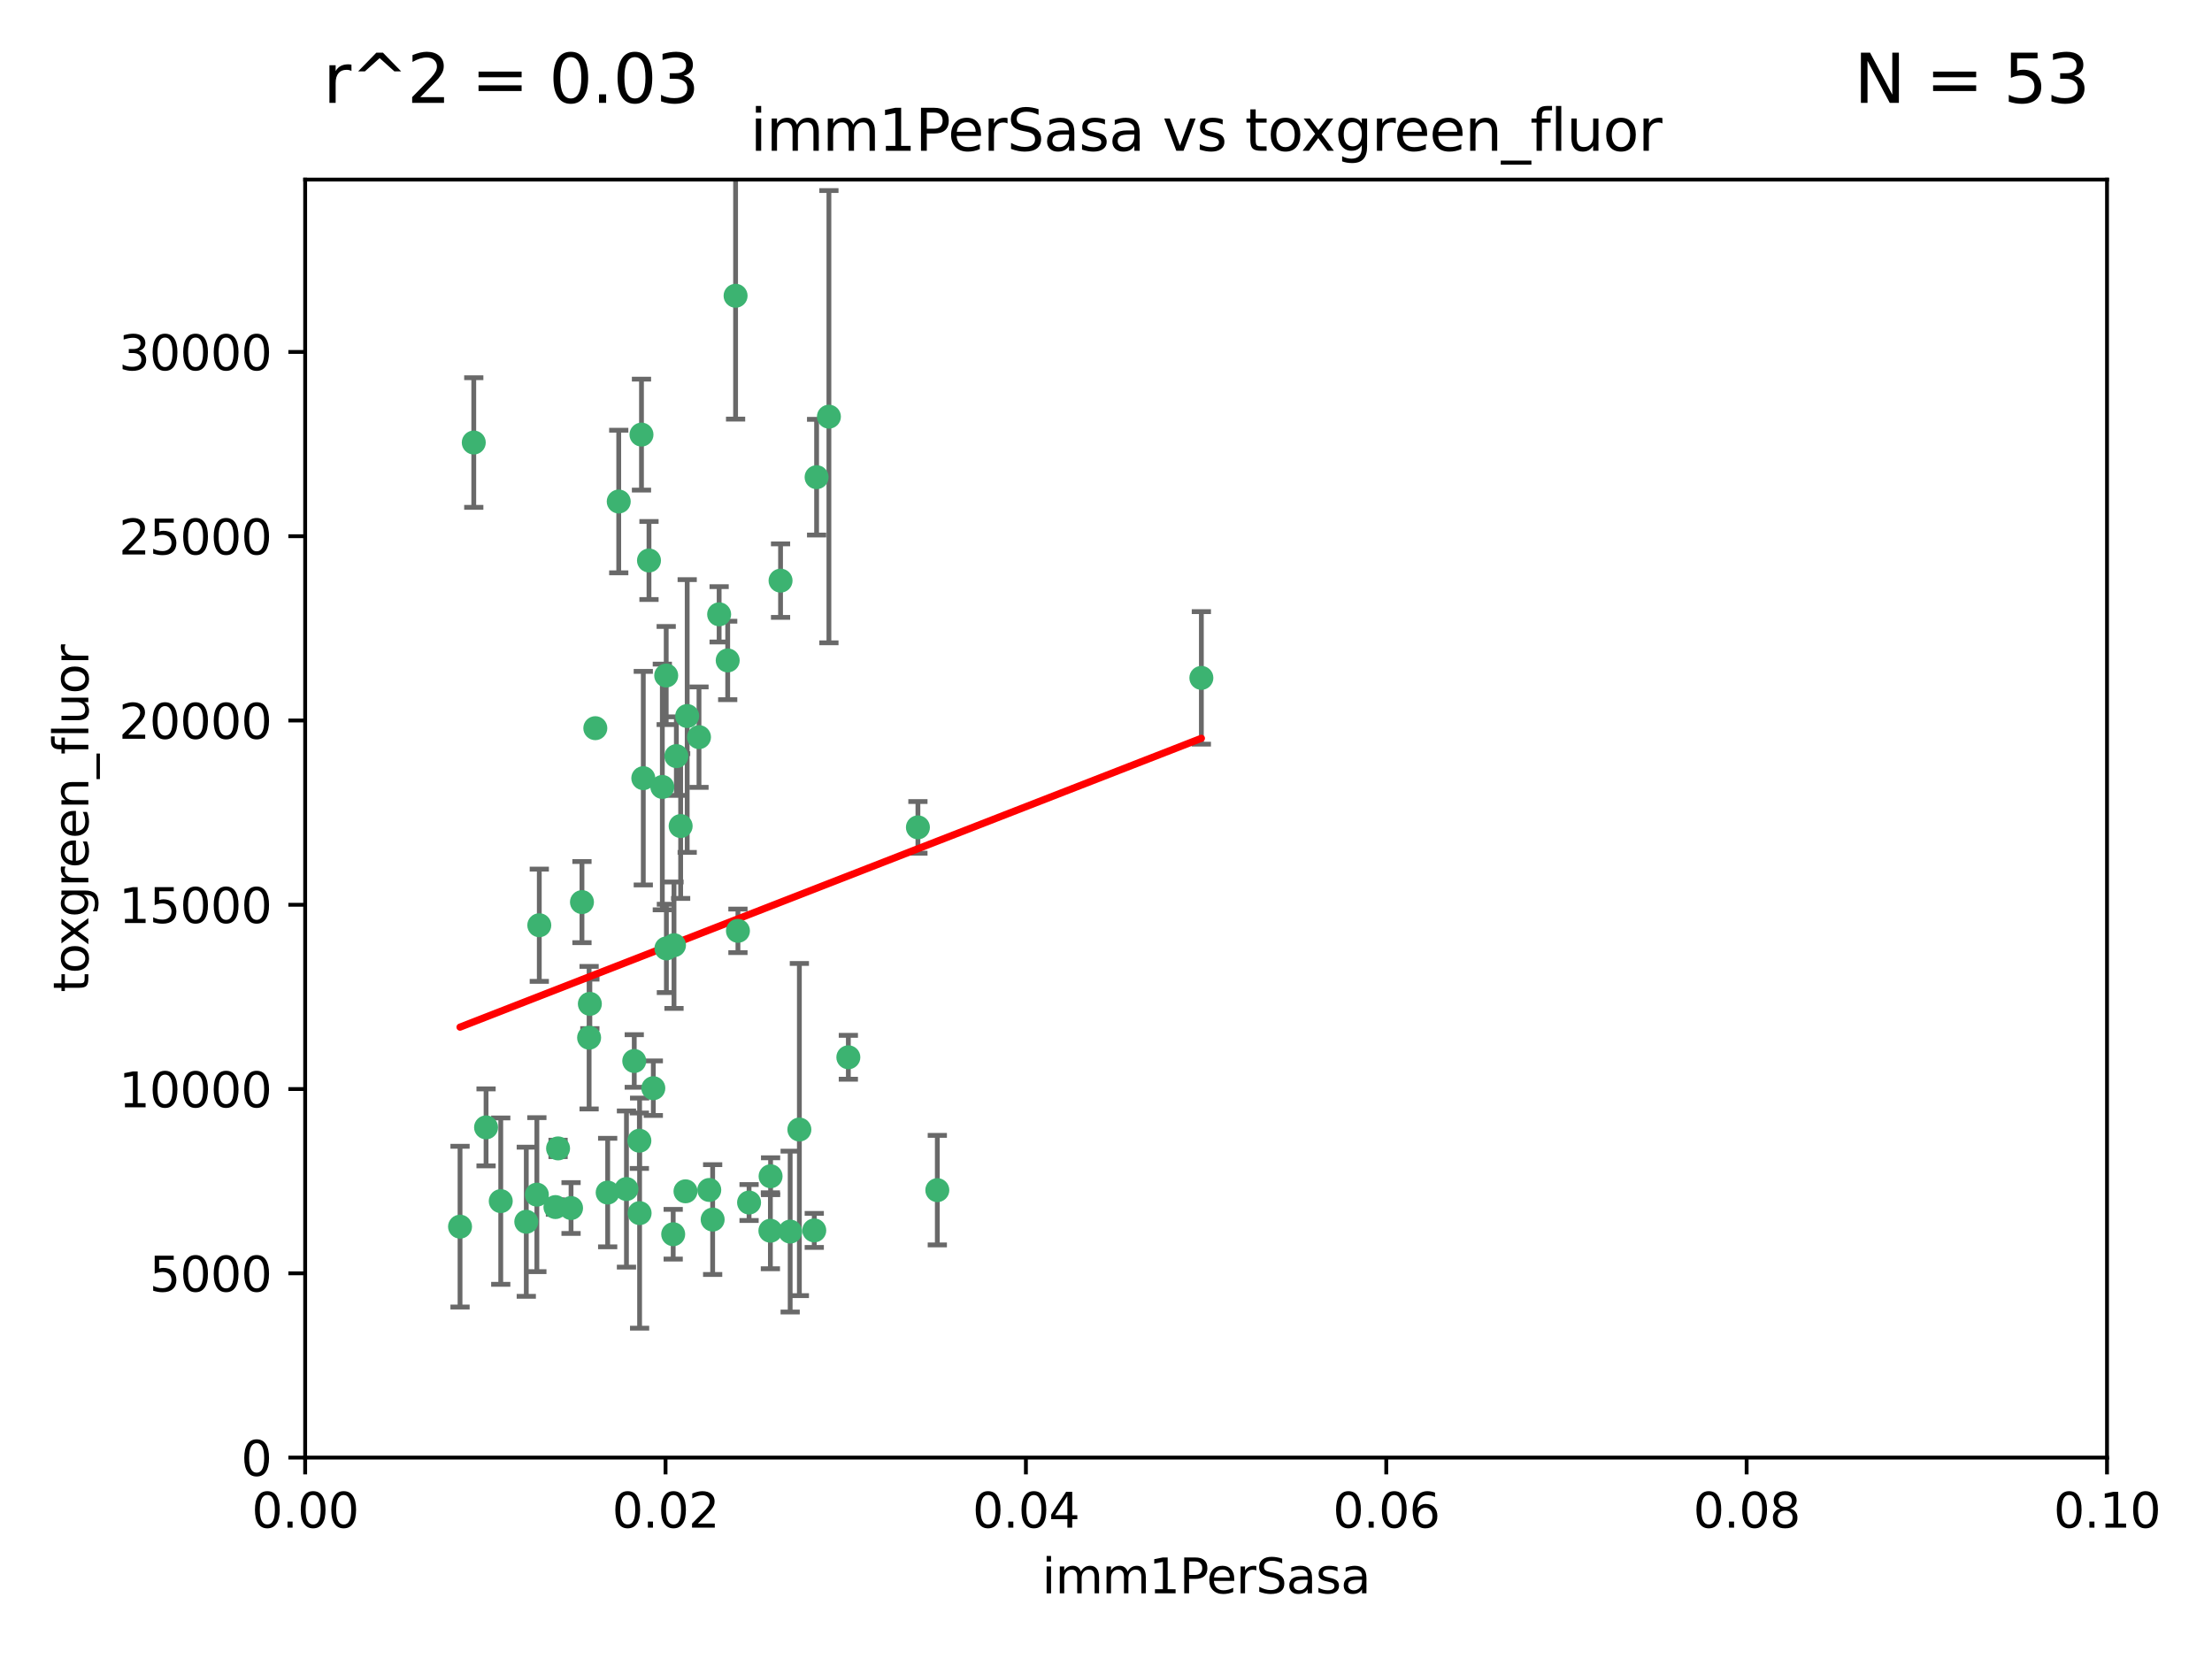 <?xml version="1.0" encoding="utf-8" standalone="no"?>
<!DOCTYPE svg PUBLIC "-//W3C//DTD SVG 1.1//EN"
  "http://www.w3.org/Graphics/SVG/1.1/DTD/svg11.dtd">
<svg xmlns:xlink="http://www.w3.org/1999/xlink" width="460.8pt" height="345.6pt" viewBox="0 0 460.8 345.6" xmlns="http://www.w3.org/2000/svg" version="1.1">
 <defs>
  <style type="text/css">*{stroke-linejoin: round; stroke-linecap: butt}</style>
 </defs>
 <g id="figure_1">
  <g id="patch_1">
   <path d="M 0 345.6 
L 460.8 345.6 
L 460.8 0 
L 0 0 
z
" style="fill: #ffffff"/>
  </g>
  <g id="axes_1">
   <g id="patch_2">
    <path d="M 63.571 303.64 
L 438.93 303.64 
L 438.93 37.411 
L 63.571 37.411 
z
" style="fill: #ffffff"/>
   </g>
   <g id="PathCollection_1">
    <defs>
     <path id="m2d26efdad1" d="M 0 1.118 
C 0.297 1.118 0.581 1 0.791 0.791 
C 1 0.581 1.118 0.297 1.118 0 
C 1.118 -0.297 1 -0.581 0.791 -0.791 
C 0.581 -1 0.297 -1.118 0 -1.118 
C -0.297 -1.118 -0.581 -1 -0.791 -0.791 
C -1 -0.581 -1.118 -0.297 -1.118 0 
C -1.118 0.297 -1 0.581 -0.791 0.791 
C -0.581 1 -0.297 1.118 0 1.118 
z
" style="stroke: #3cb371"/>
    </defs>
    <g clip-path="url(#p755872218f)">
     <use xlink:href="#m2d26efdad1" x="98.695" y="92.187" style="fill: #3cb371; stroke: #3cb371"/>
     <use xlink:href="#m2d26efdad1" x="166.523" y="235.304" style="fill: #3cb371; stroke: #3cb371"/>
     <use xlink:href="#m2d26efdad1" x="124.016" y="151.693" style="fill: #3cb371; stroke: #3cb371"/>
     <use xlink:href="#m2d26efdad1" x="137.975" y="163.936" style="fill: #3cb371; stroke: #3cb371"/>
     <use xlink:href="#m2d26efdad1" x="128.894" y="104.476" style="fill: #3cb371; stroke: #3cb371"/>
     <use xlink:href="#m2d26efdad1" x="135.196" y="116.762" style="fill: #3cb371; stroke: #3cb371"/>
     <use xlink:href="#m2d26efdad1" x="153.236" y="61.614" style="fill: #3cb371; stroke: #3cb371"/>
     <use xlink:href="#m2d26efdad1" x="145.613" y="153.559" style="fill: #3cb371; stroke: #3cb371"/>
     <use xlink:href="#m2d26efdad1" x="122.878" y="209.121" style="fill: #3cb371; stroke: #3cb371"/>
     <use xlink:href="#m2d26efdad1" x="143.155" y="149.16" style="fill: #3cb371; stroke: #3cb371"/>
     <use xlink:href="#m2d26efdad1" x="149.81" y="127.973" style="fill: #3cb371; stroke: #3cb371"/>
     <use xlink:href="#m2d26efdad1" x="140.407" y="196.901" style="fill: #3cb371; stroke: #3cb371"/>
     <use xlink:href="#m2d26efdad1" x="151.594" y="137.58" style="fill: #3cb371; stroke: #3cb371"/>
     <use xlink:href="#m2d26efdad1" x="133.632" y="90.534" style="fill: #3cb371; stroke: #3cb371"/>
     <use xlink:href="#m2d26efdad1" x="170.113" y="99.407" style="fill: #3cb371; stroke: #3cb371"/>
     <use xlink:href="#m2d26efdad1" x="136.099" y="226.692" style="fill: #3cb371; stroke: #3cb371"/>
     <use xlink:href="#m2d26efdad1" x="160.486" y="256.385" style="fill: #3cb371; stroke: #3cb371"/>
     <use xlink:href="#m2d26efdad1" x="172.678" y="86.8" style="fill: #3cb371; stroke: #3cb371"/>
     <use xlink:href="#m2d26efdad1" x="142.801" y="248.172" style="fill: #3cb371; stroke: #3cb371"/>
     <use xlink:href="#m2d26efdad1" x="112.344" y="192.743" style="fill: #3cb371; stroke: #3cb371"/>
     <use xlink:href="#m2d26efdad1" x="118.96" y="251.655" style="fill: #3cb371; stroke: #3cb371"/>
     <use xlink:href="#m2d26efdad1" x="95.835" y="255.535" style="fill: #3cb371; stroke: #3cb371"/>
     <use xlink:href="#m2d26efdad1" x="121.234" y="187.922" style="fill: #3cb371; stroke: #3cb371"/>
     <use xlink:href="#m2d26efdad1" x="147.752" y="247.891" style="fill: #3cb371; stroke: #3cb371"/>
     <use xlink:href="#m2d26efdad1" x="115.709" y="251.452" style="fill: #3cb371; stroke: #3cb371"/>
     <use xlink:href="#m2d26efdad1" x="160.527" y="245.034" style="fill: #3cb371; stroke: #3cb371"/>
     <use xlink:href="#m2d26efdad1" x="250.266" y="141.216" style="fill: #3cb371; stroke: #3cb371"/>
     <use xlink:href="#m2d26efdad1" x="195.26" y="247.93" style="fill: #3cb371; stroke: #3cb371"/>
     <use xlink:href="#m2d26efdad1" x="111.839" y="248.866" style="fill: #3cb371; stroke: #3cb371"/>
     <use xlink:href="#m2d26efdad1" x="140.899" y="157.513" style="fill: #3cb371; stroke: #3cb371"/>
     <use xlink:href="#m2d26efdad1" x="153.727" y="193.912" style="fill: #3cb371; stroke: #3cb371"/>
     <use xlink:href="#m2d26efdad1" x="126.589" y="248.434" style="fill: #3cb371; stroke: #3cb371"/>
     <use xlink:href="#m2d26efdad1" x="141.792" y="172.082" style="fill: #3cb371; stroke: #3cb371"/>
     <use xlink:href="#m2d26efdad1" x="164.607" y="256.562" style="fill: #3cb371; stroke: #3cb371"/>
     <use xlink:href="#m2d26efdad1" x="101.256" y="234.855" style="fill: #3cb371; stroke: #3cb371"/>
     <use xlink:href="#m2d26efdad1" x="191.219" y="172.356" style="fill: #3cb371; stroke: #3cb371"/>
     <use xlink:href="#m2d26efdad1" x="133.241" y="252.714" style="fill: #3cb371; stroke: #3cb371"/>
     <use xlink:href="#m2d26efdad1" x="130.503" y="247.697" style="fill: #3cb371; stroke: #3cb371"/>
     <use xlink:href="#m2d26efdad1" x="109.635" y="254.514" style="fill: #3cb371; stroke: #3cb371"/>
     <use xlink:href="#m2d26efdad1" x="122.722" y="216.17" style="fill: #3cb371; stroke: #3cb371"/>
     <use xlink:href="#m2d26efdad1" x="134.01" y="162.105" style="fill: #3cb371; stroke: #3cb371"/>
     <use xlink:href="#m2d26efdad1" x="138.782" y="140.722" style="fill: #3cb371; stroke: #3cb371"/>
     <use xlink:href="#m2d26efdad1" x="138.822" y="197.571" style="fill: #3cb371; stroke: #3cb371"/>
     <use xlink:href="#m2d26efdad1" x="133.193" y="237.633" style="fill: #3cb371; stroke: #3cb371"/>
     <use xlink:href="#m2d26efdad1" x="140.239" y="257.112" style="fill: #3cb371; stroke: #3cb371"/>
     <use xlink:href="#m2d26efdad1" x="148.459" y="254.057" style="fill: #3cb371; stroke: #3cb371"/>
     <use xlink:href="#m2d26efdad1" x="104.316" y="250.216" style="fill: #3cb371; stroke: #3cb371"/>
     <use xlink:href="#m2d26efdad1" x="132.127" y="221.023" style="fill: #3cb371; stroke: #3cb371"/>
     <use xlink:href="#m2d26efdad1" x="162.604" y="120.958" style="fill: #3cb371; stroke: #3cb371"/>
     <use xlink:href="#m2d26efdad1" x="116.256" y="239.234" style="fill: #3cb371; stroke: #3cb371"/>
     <use xlink:href="#m2d26efdad1" x="156.045" y="250.509" style="fill: #3cb371; stroke: #3cb371"/>
     <use xlink:href="#m2d26efdad1" x="176.726" y="220.252" style="fill: #3cb371; stroke: #3cb371"/>
     <use xlink:href="#m2d26efdad1" x="169.626" y="256.316" style="fill: #3cb371; stroke: #3cb371"/>
    </g>
   </g>
   <g id="matplotlib.axis_1">
    <g id="xtick_1">
     <g id="line2d_1">
      <defs>
       <path id="m105e3618e0" d="M 0 0 
L 0 3.5 
" style="stroke: #000000; stroke-width: 0.8"/>
      </defs>
      <g>
       <use xlink:href="#m105e3618e0" x="63.571" y="303.64" style="stroke: #000000; stroke-width: 0.8"/>
      </g>
     </g>
     <g id="text_1">
      <!-- 0.00 -->
      <g transform="translate(52.438 318.238)scale(0.1 -0.1)">
       <defs>
        <path id="DejaVuSans-30" d="M 2034 4250 
Q 1547 4250 1301 3770 
Q 1056 3291 1056 2328 
Q 1056 1369 1301 889 
Q 1547 409 2034 409 
Q 2525 409 2770 889 
Q 3016 1369 3016 2328 
Q 3016 3291 2770 3770 
Q 2525 4250 2034 4250 
z
M 2034 4750 
Q 2819 4750 3233 4129 
Q 3647 3509 3647 2328 
Q 3647 1150 3233 529 
Q 2819 -91 2034 -91 
Q 1250 -91 836 529 
Q 422 1150 422 2328 
Q 422 3509 836 4129 
Q 1250 4750 2034 4750 
z
" transform="scale(0.016)"/>
        <path id="DejaVuSans-2e" d="M 684 794 
L 1344 794 
L 1344 0 
L 684 0 
L 684 794 
z
" transform="scale(0.016)"/>
       </defs>
       <use xlink:href="#DejaVuSans-30"/>
       <use xlink:href="#DejaVuSans-2e" x="63.623"/>
       <use xlink:href="#DejaVuSans-30" x="95.41"/>
       <use xlink:href="#DejaVuSans-30" x="159.033"/>
      </g>
     </g>
    </g>
    <g id="xtick_2">
     <g id="line2d_2">
      <g>
       <use xlink:href="#m105e3618e0" x="138.643" y="303.64" style="stroke: #000000; stroke-width: 0.8"/>
      </g>
     </g>
     <g id="text_2">
      <!-- 0.02 -->
      <g transform="translate(127.51 318.238)scale(0.1 -0.1)">
       <defs>
        <path id="DejaVuSans-32" d="M 1228 531 
L 3431 531 
L 3431 0 
L 469 0 
L 469 531 
Q 828 903 1448 1529 
Q 2069 2156 2228 2338 
Q 2531 2678 2651 2914 
Q 2772 3150 2772 3378 
Q 2772 3750 2511 3984 
Q 2250 4219 1831 4219 
Q 1534 4219 1204 4116 
Q 875 4013 500 3803 
L 500 4441 
Q 881 4594 1212 4672 
Q 1544 4750 1819 4750 
Q 2544 4750 2975 4387 
Q 3406 4025 3406 3419 
Q 3406 3131 3298 2873 
Q 3191 2616 2906 2266 
Q 2828 2175 2409 1742 
Q 1991 1309 1228 531 
z
" transform="scale(0.016)"/>
       </defs>
       <use xlink:href="#DejaVuSans-30"/>
       <use xlink:href="#DejaVuSans-2e" x="63.623"/>
       <use xlink:href="#DejaVuSans-30" x="95.41"/>
       <use xlink:href="#DejaVuSans-32" x="159.033"/>
      </g>
     </g>
    </g>
    <g id="xtick_3">
     <g id="line2d_3">
      <g>
       <use xlink:href="#m105e3618e0" x="213.715" y="303.64" style="stroke: #000000; stroke-width: 0.8"/>
      </g>
     </g>
     <g id="text_3">
      <!-- 0.04 -->
      <g transform="translate(202.582 318.238)scale(0.1 -0.1)">
       <defs>
        <path id="DejaVuSans-34" d="M 2419 4116 
L 825 1625 
L 2419 1625 
L 2419 4116 
z
M 2253 4666 
L 3047 4666 
L 3047 1625 
L 3713 1625 
L 3713 1100 
L 3047 1100 
L 3047 0 
L 2419 0 
L 2419 1100 
L 313 1100 
L 313 1709 
L 2253 4666 
z
" transform="scale(0.016)"/>
       </defs>
       <use xlink:href="#DejaVuSans-30"/>
       <use xlink:href="#DejaVuSans-2e" x="63.623"/>
       <use xlink:href="#DejaVuSans-30" x="95.41"/>
       <use xlink:href="#DejaVuSans-34" x="159.033"/>
      </g>
     </g>
    </g>
    <g id="xtick_4">
     <g id="line2d_4">
      <g>
       <use xlink:href="#m105e3618e0" x="288.786" y="303.64" style="stroke: #000000; stroke-width: 0.8"/>
      </g>
     </g>
     <g id="text_4">
      <!-- 0.06 -->
      <g transform="translate(277.654 318.238)scale(0.1 -0.1)">
       <defs>
        <path id="DejaVuSans-36" d="M 2113 2584 
Q 1688 2584 1439 2293 
Q 1191 2003 1191 1497 
Q 1191 994 1439 701 
Q 1688 409 2113 409 
Q 2538 409 2786 701 
Q 3034 994 3034 1497 
Q 3034 2003 2786 2293 
Q 2538 2584 2113 2584 
z
M 3366 4563 
L 3366 3988 
Q 3128 4100 2886 4159 
Q 2644 4219 2406 4219 
Q 1781 4219 1451 3797 
Q 1122 3375 1075 2522 
Q 1259 2794 1537 2939 
Q 1816 3084 2150 3084 
Q 2853 3084 3261 2657 
Q 3669 2231 3669 1497 
Q 3669 778 3244 343 
Q 2819 -91 2113 -91 
Q 1303 -91 875 529 
Q 447 1150 447 2328 
Q 447 3434 972 4092 
Q 1497 4750 2381 4750 
Q 2619 4750 2861 4703 
Q 3103 4656 3366 4563 
z
" transform="scale(0.016)"/>
       </defs>
       <use xlink:href="#DejaVuSans-30"/>
       <use xlink:href="#DejaVuSans-2e" x="63.623"/>
       <use xlink:href="#DejaVuSans-30" x="95.41"/>
       <use xlink:href="#DejaVuSans-36" x="159.033"/>
      </g>
     </g>
    </g>
    <g id="xtick_5">
     <g id="line2d_5">
      <g>
       <use xlink:href="#m105e3618e0" x="363.858" y="303.64" style="stroke: #000000; stroke-width: 0.8"/>
      </g>
     </g>
     <g id="text_5">
      <!-- 0.08 -->
      <g transform="translate(352.725 318.238)scale(0.1 -0.1)">
       <defs>
        <path id="DejaVuSans-38" d="M 2034 2216 
Q 1584 2216 1326 1975 
Q 1069 1734 1069 1313 
Q 1069 891 1326 650 
Q 1584 409 2034 409 
Q 2484 409 2743 651 
Q 3003 894 3003 1313 
Q 3003 1734 2745 1975 
Q 2488 2216 2034 2216 
z
M 1403 2484 
Q 997 2584 770 2862 
Q 544 3141 544 3541 
Q 544 4100 942 4425 
Q 1341 4750 2034 4750 
Q 2731 4750 3128 4425 
Q 3525 4100 3525 3541 
Q 3525 3141 3298 2862 
Q 3072 2584 2669 2484 
Q 3125 2378 3379 2068 
Q 3634 1759 3634 1313 
Q 3634 634 3220 271 
Q 2806 -91 2034 -91 
Q 1263 -91 848 271 
Q 434 634 434 1313 
Q 434 1759 690 2068 
Q 947 2378 1403 2484 
z
M 1172 3481 
Q 1172 3119 1398 2916 
Q 1625 2713 2034 2713 
Q 2441 2713 2670 2916 
Q 2900 3119 2900 3481 
Q 2900 3844 2670 4047 
Q 2441 4250 2034 4250 
Q 1625 4250 1398 4047 
Q 1172 3844 1172 3481 
z
" transform="scale(0.016)"/>
       </defs>
       <use xlink:href="#DejaVuSans-30"/>
       <use xlink:href="#DejaVuSans-2e" x="63.623"/>
       <use xlink:href="#DejaVuSans-30" x="95.41"/>
       <use xlink:href="#DejaVuSans-38" x="159.033"/>
      </g>
     </g>
    </g>
    <g id="xtick_6">
     <g id="line2d_6">
      <g>
       <use xlink:href="#m105e3618e0" x="438.93" y="303.64" style="stroke: #000000; stroke-width: 0.8"/>
      </g>
     </g>
     <g id="text_6">
      <!-- 0.10 -->
      <g transform="translate(427.797 318.238)scale(0.1 -0.1)">
       <defs>
        <path id="DejaVuSans-31" d="M 794 531 
L 1825 531 
L 1825 4091 
L 703 3866 
L 703 4441 
L 1819 4666 
L 2450 4666 
L 2450 531 
L 3481 531 
L 3481 0 
L 794 0 
L 794 531 
z
" transform="scale(0.016)"/>
       </defs>
       <use xlink:href="#DejaVuSans-30"/>
       <use xlink:href="#DejaVuSans-2e" x="63.623"/>
       <use xlink:href="#DejaVuSans-31" x="95.41"/>
       <use xlink:href="#DejaVuSans-30" x="159.033"/>
      </g>
     </g>
    </g>
    <g id="text_7">
     <!-- imm1PerSasa -->
     <g transform="translate(217.067 331.917)scale(0.1 -0.1)">
      <defs>
       <path id="DejaVuSans-69" d="M 603 3500 
L 1178 3500 
L 1178 0 
L 603 0 
L 603 3500 
z
M 603 4863 
L 1178 4863 
L 1178 4134 
L 603 4134 
L 603 4863 
z
" transform="scale(0.016)"/>
       <path id="DejaVuSans-6d" d="M 3328 2828 
Q 3544 3216 3844 3400 
Q 4144 3584 4550 3584 
Q 5097 3584 5394 3201 
Q 5691 2819 5691 2113 
L 5691 0 
L 5113 0 
L 5113 2094 
Q 5113 2597 4934 2840 
Q 4756 3084 4391 3084 
Q 3944 3084 3684 2787 
Q 3425 2491 3425 1978 
L 3425 0 
L 2847 0 
L 2847 2094 
Q 2847 2600 2669 2842 
Q 2491 3084 2119 3084 
Q 1678 3084 1418 2786 
Q 1159 2488 1159 1978 
L 1159 0 
L 581 0 
L 581 3500 
L 1159 3500 
L 1159 2956 
Q 1356 3278 1631 3431 
Q 1906 3584 2284 3584 
Q 2666 3584 2933 3390 
Q 3200 3197 3328 2828 
z
" transform="scale(0.016)"/>
       <path id="DejaVuSans-50" d="M 1259 4147 
L 1259 2394 
L 2053 2394 
Q 2494 2394 2734 2622 
Q 2975 2850 2975 3272 
Q 2975 3691 2734 3919 
Q 2494 4147 2053 4147 
L 1259 4147 
z
M 628 4666 
L 2053 4666 
Q 2838 4666 3239 4311 
Q 3641 3956 3641 3272 
Q 3641 2581 3239 2228 
Q 2838 1875 2053 1875 
L 1259 1875 
L 1259 0 
L 628 0 
L 628 4666 
z
" transform="scale(0.016)"/>
       <path id="DejaVuSans-65" d="M 3597 1894 
L 3597 1613 
L 953 1613 
Q 991 1019 1311 708 
Q 1631 397 2203 397 
Q 2534 397 2845 478 
Q 3156 559 3463 722 
L 3463 178 
Q 3153 47 2828 -22 
Q 2503 -91 2169 -91 
Q 1331 -91 842 396 
Q 353 884 353 1716 
Q 353 2575 817 3079 
Q 1281 3584 2069 3584 
Q 2775 3584 3186 3129 
Q 3597 2675 3597 1894 
z
M 3022 2063 
Q 3016 2534 2758 2815 
Q 2500 3097 2075 3097 
Q 1594 3097 1305 2825 
Q 1016 2553 972 2059 
L 3022 2063 
z
" transform="scale(0.016)"/>
       <path id="DejaVuSans-72" d="M 2631 2963 
Q 2534 3019 2420 3045 
Q 2306 3072 2169 3072 
Q 1681 3072 1420 2755 
Q 1159 2438 1159 1844 
L 1159 0 
L 581 0 
L 581 3500 
L 1159 3500 
L 1159 2956 
Q 1341 3275 1631 3429 
Q 1922 3584 2338 3584 
Q 2397 3584 2469 3576 
Q 2541 3569 2628 3553 
L 2631 2963 
z
" transform="scale(0.016)"/>
       <path id="DejaVuSans-53" d="M 3425 4513 
L 3425 3897 
Q 3066 4069 2747 4153 
Q 2428 4238 2131 4238 
Q 1616 4238 1336 4038 
Q 1056 3838 1056 3469 
Q 1056 3159 1242 3001 
Q 1428 2844 1947 2747 
L 2328 2669 
Q 3034 2534 3370 2195 
Q 3706 1856 3706 1288 
Q 3706 609 3251 259 
Q 2797 -91 1919 -91 
Q 1588 -91 1214 -16 
Q 841 59 441 206 
L 441 856 
Q 825 641 1194 531 
Q 1563 422 1919 422 
Q 2459 422 2753 634 
Q 3047 847 3047 1241 
Q 3047 1584 2836 1778 
Q 2625 1972 2144 2069 
L 1759 2144 
Q 1053 2284 737 2584 
Q 422 2884 422 3419 
Q 422 4038 858 4394 
Q 1294 4750 2059 4750 
Q 2388 4750 2728 4690 
Q 3069 4631 3425 4513 
z
" transform="scale(0.016)"/>
       <path id="DejaVuSans-61" d="M 2194 1759 
Q 1497 1759 1228 1600 
Q 959 1441 959 1056 
Q 959 750 1161 570 
Q 1363 391 1709 391 
Q 2188 391 2477 730 
Q 2766 1069 2766 1631 
L 2766 1759 
L 2194 1759 
z
M 3341 1997 
L 3341 0 
L 2766 0 
L 2766 531 
Q 2569 213 2275 61 
Q 1981 -91 1556 -91 
Q 1019 -91 701 211 
Q 384 513 384 1019 
Q 384 1609 779 1909 
Q 1175 2209 1959 2209 
L 2766 2209 
L 2766 2266 
Q 2766 2663 2505 2880 
Q 2244 3097 1772 3097 
Q 1472 3097 1187 3025 
Q 903 2953 641 2809 
L 641 3341 
Q 956 3463 1253 3523 
Q 1550 3584 1831 3584 
Q 2591 3584 2966 3190 
Q 3341 2797 3341 1997 
z
" transform="scale(0.016)"/>
       <path id="DejaVuSans-73" d="M 2834 3397 
L 2834 2853 
Q 2591 2978 2328 3040 
Q 2066 3103 1784 3103 
Q 1356 3103 1142 2972 
Q 928 2841 928 2578 
Q 928 2378 1081 2264 
Q 1234 2150 1697 2047 
L 1894 2003 
Q 2506 1872 2764 1633 
Q 3022 1394 3022 966 
Q 3022 478 2636 193 
Q 2250 -91 1575 -91 
Q 1294 -91 989 -36 
Q 684 19 347 128 
L 347 722 
Q 666 556 975 473 
Q 1284 391 1588 391 
Q 1994 391 2212 530 
Q 2431 669 2431 922 
Q 2431 1156 2273 1281 
Q 2116 1406 1581 1522 
L 1381 1569 
Q 847 1681 609 1914 
Q 372 2147 372 2553 
Q 372 3047 722 3315 
Q 1072 3584 1716 3584 
Q 2034 3584 2315 3537 
Q 2597 3491 2834 3397 
z
" transform="scale(0.016)"/>
      </defs>
      <use xlink:href="#DejaVuSans-69"/>
      <use xlink:href="#DejaVuSans-6d" x="27.783"/>
      <use xlink:href="#DejaVuSans-6d" x="125.195"/>
      <use xlink:href="#DejaVuSans-31" x="222.607"/>
      <use xlink:href="#DejaVuSans-50" x="286.23"/>
      <use xlink:href="#DejaVuSans-65" x="342.908"/>
      <use xlink:href="#DejaVuSans-72" x="404.432"/>
      <use xlink:href="#DejaVuSans-53" x="445.545"/>
      <use xlink:href="#DejaVuSans-61" x="509.021"/>
      <use xlink:href="#DejaVuSans-73" x="570.301"/>
      <use xlink:href="#DejaVuSans-61" x="622.4"/>
     </g>
    </g>
   </g>
   <g id="matplotlib.axis_2">
    <g id="ytick_1">
     <g id="line2d_7">
      <defs>
       <path id="m31713608e1" d="M 0 0 
L -3.5 0 
" style="stroke: #000000; stroke-width: 0.8"/>
      </defs>
      <g>
       <use xlink:href="#m31713608e1" x="63.571" y="303.64" style="stroke: #000000; stroke-width: 0.8"/>
      </g>
     </g>
     <g id="text_8">
      <!-- 0 -->
      <g transform="translate(50.209 307.439)scale(0.1 -0.1)">
       <use xlink:href="#DejaVuSans-30"/>
      </g>
     </g>
    </g>
    <g id="ytick_2">
     <g id="line2d_8">
      <g>
       <use xlink:href="#m31713608e1" x="63.571" y="265.253" style="stroke: #000000; stroke-width: 0.8"/>
      </g>
     </g>
     <g id="text_9">
      <!-- 5000 -->
      <g transform="translate(31.121 269.052)scale(0.1 -0.1)">
       <defs>
        <path id="DejaVuSans-35" d="M 691 4666 
L 3169 4666 
L 3169 4134 
L 1269 4134 
L 1269 2991 
Q 1406 3038 1543 3061 
Q 1681 3084 1819 3084 
Q 2600 3084 3056 2656 
Q 3513 2228 3513 1497 
Q 3513 744 3044 326 
Q 2575 -91 1722 -91 
Q 1428 -91 1123 -41 
Q 819 9 494 109 
L 494 744 
Q 775 591 1075 516 
Q 1375 441 1709 441 
Q 2250 441 2565 725 
Q 2881 1009 2881 1497 
Q 2881 1984 2565 2268 
Q 2250 2553 1709 2553 
Q 1456 2553 1204 2497 
Q 953 2441 691 2322 
L 691 4666 
z
" transform="scale(0.016)"/>
       </defs>
       <use xlink:href="#DejaVuSans-35"/>
       <use xlink:href="#DejaVuSans-30" x="63.623"/>
       <use xlink:href="#DejaVuSans-30" x="127.246"/>
       <use xlink:href="#DejaVuSans-30" x="190.869"/>
      </g>
     </g>
    </g>
    <g id="ytick_3">
     <g id="line2d_9">
      <g>
       <use xlink:href="#m31713608e1" x="63.571" y="226.866" style="stroke: #000000; stroke-width: 0.8"/>
      </g>
     </g>
     <g id="text_10">
      <!-- 10000 -->
      <g transform="translate(24.759 230.665)scale(0.1 -0.1)">
       <use xlink:href="#DejaVuSans-31"/>
       <use xlink:href="#DejaVuSans-30" x="63.623"/>
       <use xlink:href="#DejaVuSans-30" x="127.246"/>
       <use xlink:href="#DejaVuSans-30" x="190.869"/>
       <use xlink:href="#DejaVuSans-30" x="254.492"/>
      </g>
     </g>
    </g>
    <g id="ytick_4">
     <g id="line2d_10">
      <g>
       <use xlink:href="#m31713608e1" x="63.571" y="188.479" style="stroke: #000000; stroke-width: 0.8"/>
      </g>
     </g>
     <g id="text_11">
      <!-- 15000 -->
      <g transform="translate(24.759 192.278)scale(0.1 -0.1)">
       <use xlink:href="#DejaVuSans-31"/>
       <use xlink:href="#DejaVuSans-35" x="63.623"/>
       <use xlink:href="#DejaVuSans-30" x="127.246"/>
       <use xlink:href="#DejaVuSans-30" x="190.869"/>
       <use xlink:href="#DejaVuSans-30" x="254.492"/>
      </g>
     </g>
    </g>
    <g id="ytick_5">
     <g id="line2d_11">
      <g>
       <use xlink:href="#m31713608e1" x="63.571" y="150.092" style="stroke: #000000; stroke-width: 0.8"/>
      </g>
     </g>
     <g id="text_12">
      <!-- 20000 -->
      <g transform="translate(24.759 153.891)scale(0.1 -0.1)">
       <use xlink:href="#DejaVuSans-32"/>
       <use xlink:href="#DejaVuSans-30" x="63.623"/>
       <use xlink:href="#DejaVuSans-30" x="127.246"/>
       <use xlink:href="#DejaVuSans-30" x="190.869"/>
       <use xlink:href="#DejaVuSans-30" x="254.492"/>
      </g>
     </g>
    </g>
    <g id="ytick_6">
     <g id="line2d_12">
      <g>
       <use xlink:href="#m31713608e1" x="63.571" y="111.705" style="stroke: #000000; stroke-width: 0.8"/>
      </g>
     </g>
     <g id="text_13">
      <!-- 25000 -->
      <g transform="translate(24.759 115.504)scale(0.1 -0.1)">
       <use xlink:href="#DejaVuSans-32"/>
       <use xlink:href="#DejaVuSans-35" x="63.623"/>
       <use xlink:href="#DejaVuSans-30" x="127.246"/>
       <use xlink:href="#DejaVuSans-30" x="190.869"/>
       <use xlink:href="#DejaVuSans-30" x="254.492"/>
      </g>
     </g>
    </g>
    <g id="ytick_7">
     <g id="line2d_13">
      <g>
       <use xlink:href="#m31713608e1" x="63.571" y="73.317" style="stroke: #000000; stroke-width: 0.8"/>
      </g>
     </g>
     <g id="text_14">
      <!-- 30000 -->
      <g transform="translate(24.759 77.117)scale(0.1 -0.1)">
       <defs>
        <path id="DejaVuSans-33" d="M 2597 2516 
Q 3050 2419 3304 2112 
Q 3559 1806 3559 1356 
Q 3559 666 3084 287 
Q 2609 -91 1734 -91 
Q 1441 -91 1130 -33 
Q 819 25 488 141 
L 488 750 
Q 750 597 1062 519 
Q 1375 441 1716 441 
Q 2309 441 2620 675 
Q 2931 909 2931 1356 
Q 2931 1769 2642 2001 
Q 2353 2234 1838 2234 
L 1294 2234 
L 1294 2753 
L 1863 2753 
Q 2328 2753 2575 2939 
Q 2822 3125 2822 3475 
Q 2822 3834 2567 4026 
Q 2313 4219 1838 4219 
Q 1578 4219 1281 4162 
Q 984 4106 628 3988 
L 628 4550 
Q 988 4650 1302 4700 
Q 1616 4750 1894 4750 
Q 2613 4750 3031 4423 
Q 3450 4097 3450 3541 
Q 3450 3153 3228 2886 
Q 3006 2619 2597 2516 
z
" transform="scale(0.016)"/>
       </defs>
       <use xlink:href="#DejaVuSans-33"/>
       <use xlink:href="#DejaVuSans-30" x="63.623"/>
       <use xlink:href="#DejaVuSans-30" x="127.246"/>
       <use xlink:href="#DejaVuSans-30" x="190.869"/>
       <use xlink:href="#DejaVuSans-30" x="254.492"/>
      </g>
     </g>
    </g>
    <g id="text_15">
     <!-- toxgreen_fluor -->
     <g transform="translate(18.401 206.72)rotate(-90)scale(0.1 -0.1)">
      <defs>
       <path id="DejaVuSans-74" d="M 1172 4494 
L 1172 3500 
L 2356 3500 
L 2356 3053 
L 1172 3053 
L 1172 1153 
Q 1172 725 1289 603 
Q 1406 481 1766 481 
L 2356 481 
L 2356 0 
L 1766 0 
Q 1100 0 847 248 
Q 594 497 594 1153 
L 594 3053 
L 172 3053 
L 172 3500 
L 594 3500 
L 594 4494 
L 1172 4494 
z
" transform="scale(0.016)"/>
       <path id="DejaVuSans-6f" d="M 1959 3097 
Q 1497 3097 1228 2736 
Q 959 2375 959 1747 
Q 959 1119 1226 758 
Q 1494 397 1959 397 
Q 2419 397 2687 759 
Q 2956 1122 2956 1747 
Q 2956 2369 2687 2733 
Q 2419 3097 1959 3097 
z
M 1959 3584 
Q 2709 3584 3137 3096 
Q 3566 2609 3566 1747 
Q 3566 888 3137 398 
Q 2709 -91 1959 -91 
Q 1206 -91 779 398 
Q 353 888 353 1747 
Q 353 2609 779 3096 
Q 1206 3584 1959 3584 
z
" transform="scale(0.016)"/>
       <path id="DejaVuSans-78" d="M 3513 3500 
L 2247 1797 
L 3578 0 
L 2900 0 
L 1881 1375 
L 863 0 
L 184 0 
L 1544 1831 
L 300 3500 
L 978 3500 
L 1906 2253 
L 2834 3500 
L 3513 3500 
z
" transform="scale(0.016)"/>
       <path id="DejaVuSans-67" d="M 2906 1791 
Q 2906 2416 2648 2759 
Q 2391 3103 1925 3103 
Q 1463 3103 1205 2759 
Q 947 2416 947 1791 
Q 947 1169 1205 825 
Q 1463 481 1925 481 
Q 2391 481 2648 825 
Q 2906 1169 2906 1791 
z
M 3481 434 
Q 3481 -459 3084 -895 
Q 2688 -1331 1869 -1331 
Q 1566 -1331 1297 -1286 
Q 1028 -1241 775 -1147 
L 775 -588 
Q 1028 -725 1275 -790 
Q 1522 -856 1778 -856 
Q 2344 -856 2625 -561 
Q 2906 -266 2906 331 
L 2906 616 
Q 2728 306 2450 153 
Q 2172 0 1784 0 
Q 1141 0 747 490 
Q 353 981 353 1791 
Q 353 2603 747 3093 
Q 1141 3584 1784 3584 
Q 2172 3584 2450 3431 
Q 2728 3278 2906 2969 
L 2906 3500 
L 3481 3500 
L 3481 434 
z
" transform="scale(0.016)"/>
       <path id="DejaVuSans-6e" d="M 3513 2113 
L 3513 0 
L 2938 0 
L 2938 2094 
Q 2938 2591 2744 2837 
Q 2550 3084 2163 3084 
Q 1697 3084 1428 2787 
Q 1159 2491 1159 1978 
L 1159 0 
L 581 0 
L 581 3500 
L 1159 3500 
L 1159 2956 
Q 1366 3272 1645 3428 
Q 1925 3584 2291 3584 
Q 2894 3584 3203 3211 
Q 3513 2838 3513 2113 
z
" transform="scale(0.016)"/>
       <path id="DejaVuSans-5f" d="M 3263 -1063 
L 3263 -1509 
L -63 -1509 
L -63 -1063 
L 3263 -1063 
z
" transform="scale(0.016)"/>
       <path id="DejaVuSans-66" d="M 2375 4863 
L 2375 4384 
L 1825 4384 
Q 1516 4384 1395 4259 
Q 1275 4134 1275 3809 
L 1275 3500 
L 2222 3500 
L 2222 3053 
L 1275 3053 
L 1275 0 
L 697 0 
L 697 3053 
L 147 3053 
L 147 3500 
L 697 3500 
L 697 3744 
Q 697 4328 969 4595 
Q 1241 4863 1831 4863 
L 2375 4863 
z
" transform="scale(0.016)"/>
       <path id="DejaVuSans-6c" d="M 603 4863 
L 1178 4863 
L 1178 0 
L 603 0 
L 603 4863 
z
" transform="scale(0.016)"/>
       <path id="DejaVuSans-75" d="M 544 1381 
L 544 3500 
L 1119 3500 
L 1119 1403 
Q 1119 906 1312 657 
Q 1506 409 1894 409 
Q 2359 409 2629 706 
Q 2900 1003 2900 1516 
L 2900 3500 
L 3475 3500 
L 3475 0 
L 2900 0 
L 2900 538 
Q 2691 219 2414 64 
Q 2138 -91 1772 -91 
Q 1169 -91 856 284 
Q 544 659 544 1381 
z
M 1991 3584 
L 1991 3584 
z
" transform="scale(0.016)"/>
      </defs>
      <use xlink:href="#DejaVuSans-74"/>
      <use xlink:href="#DejaVuSans-6f" x="39.209"/>
      <use xlink:href="#DejaVuSans-78" x="97.266"/>
      <use xlink:href="#DejaVuSans-67" x="156.445"/>
      <use xlink:href="#DejaVuSans-72" x="219.922"/>
      <use xlink:href="#DejaVuSans-65" x="258.785"/>
      <use xlink:href="#DejaVuSans-65" x="320.309"/>
      <use xlink:href="#DejaVuSans-6e" x="381.832"/>
      <use xlink:href="#DejaVuSans-5f" x="445.211"/>
      <use xlink:href="#DejaVuSans-66" x="495.211"/>
      <use xlink:href="#DejaVuSans-6c" x="530.416"/>
      <use xlink:href="#DejaVuSans-75" x="558.199"/>
      <use xlink:href="#DejaVuSans-6f" x="621.578"/>
      <use xlink:href="#DejaVuSans-72" x="682.76"/>
     </g>
    </g>
   </g>
   <g id="LineCollection_1">
    <path d="M 98.695 105.69 
L 98.695 78.685 
" clip-path="url(#p755872218f)" style="fill: none; stroke: #696969"/>
    <path d="M 166.523 269.906 
L 166.523 200.702 
" clip-path="url(#p755872218f)" style="fill: none; stroke: #696969"/>
    <path d="M 124.016 152.217 
L 124.016 151.168 
" clip-path="url(#p755872218f)" style="fill: none; stroke: #696969"/>
    <path d="M 137.975 189.529 
L 137.975 138.343 
" clip-path="url(#p755872218f)" style="fill: none; stroke: #696969"/>
    <path d="M 128.894 119.328 
L 128.894 89.623 
" clip-path="url(#p755872218f)" style="fill: none; stroke: #696969"/>
    <path d="M 135.196 124.89 
L 135.196 108.635 
" clip-path="url(#p755872218f)" style="fill: none; stroke: #696969"/>
    <path d="M 153.236 87.306 
L 153.236 35.922 
" clip-path="url(#p755872218f)" style="fill: none; stroke: #696969"/>
    <path d="M 145.613 164.019 
L 145.613 143.098 
" clip-path="url(#p755872218f)" style="fill: none; stroke: #696969"/>
    <path d="M 122.878 214.275 
L 122.878 203.967 
" clip-path="url(#p755872218f)" style="fill: none; stroke: #696969"/>
    <path d="M 143.155 177.569 
L 143.155 120.752 
" clip-path="url(#p755872218f)" style="fill: none; stroke: #696969"/>
    <path d="M 149.81 133.734 
L 149.81 122.212 
" clip-path="url(#p755872218f)" style="fill: none; stroke: #696969"/>
    <path d="M 140.407 210.068 
L 140.407 183.734 
" clip-path="url(#p755872218f)" style="fill: none; stroke: #696969"/>
    <path d="M 151.594 145.75 
L 151.594 129.411 
" clip-path="url(#p755872218f)" style="fill: none; stroke: #696969"/>
    <path d="M 133.632 102.091 
L 133.632 78.978 
" clip-path="url(#p755872218f)" style="fill: none; stroke: #696969"/>
    <path d="M 170.113 111.46 
L 170.113 87.355 
" clip-path="url(#p755872218f)" style="fill: none; stroke: #696969"/>
    <path d="M 136.099 232.376 
L 136.099 221.008 
" clip-path="url(#p755872218f)" style="fill: none; stroke: #696969"/>
    <path d="M 160.486 264.301 
L 160.486 248.47 
" clip-path="url(#p755872218f)" style="fill: none; stroke: #696969"/>
    <path d="M 172.678 133.906 
L 172.678 39.694 
" clip-path="url(#p755872218f)" style="fill: none; stroke: #696969"/>
    <path d="M 142.801 248.702 
L 142.801 247.642 
" clip-path="url(#p755872218f)" style="fill: none; stroke: #696969"/>
    <path d="M 112.344 204.435 
L 112.344 181.052 
" clip-path="url(#p755872218f)" style="fill: none; stroke: #696969"/>
    <path d="M 118.96 256.945 
L 118.96 246.364 
" clip-path="url(#p755872218f)" style="fill: none; stroke: #696969"/>
    <path d="M 95.835 272.278 
L 95.835 238.793 
" clip-path="url(#p755872218f)" style="fill: none; stroke: #696969"/>
    <path d="M 121.234 196.374 
L 121.234 179.47 
" clip-path="url(#p755872218f)" style="fill: none; stroke: #696969"/>
    <path d="M 147.752 248.596 
L 147.752 247.186 
" clip-path="url(#p755872218f)" style="fill: none; stroke: #696969"/>
    <path d="M 115.709 252.966 
L 115.709 249.939 
" clip-path="url(#p755872218f)" style="fill: none; stroke: #696969"/>
    <path d="M 160.527 248.879 
L 160.527 241.19 
" clip-path="url(#p755872218f)" style="fill: none; stroke: #696969"/>
    <path d="M 250.266 155.019 
L 250.266 127.413 
" clip-path="url(#p755872218f)" style="fill: none; stroke: #696969"/>
    <path d="M 195.26 259.34 
L 195.26 236.521 
" clip-path="url(#p755872218f)" style="fill: none; stroke: #696969"/>
    <path d="M 111.839 264.906 
L 111.839 232.826 
" clip-path="url(#p755872218f)" style="fill: none; stroke: #696969"/>
    <path d="M 140.899 165.694 
L 140.899 149.332 
" clip-path="url(#p755872218f)" style="fill: none; stroke: #696969"/>
    <path d="M 153.727 198.445 
L 153.727 189.38 
" clip-path="url(#p755872218f)" style="fill: none; stroke: #696969"/>
    <path d="M 126.589 259.739 
L 126.589 237.128 
" clip-path="url(#p755872218f)" style="fill: none; stroke: #696969"/>
    <path d="M 141.792 187.16 
L 141.792 157.004 
" clip-path="url(#p755872218f)" style="fill: none; stroke: #696969"/>
    <path d="M 164.607 273.32 
L 164.607 239.805 
" clip-path="url(#p755872218f)" style="fill: none; stroke: #696969"/>
    <path d="M 101.256 242.872 
L 101.256 226.838 
" clip-path="url(#p755872218f)" style="fill: none; stroke: #696969"/>
    <path d="M 191.219 177.734 
L 191.219 166.978 
" clip-path="url(#p755872218f)" style="fill: none; stroke: #696969"/>
    <path d="M 133.241 276.679 
L 133.241 228.748 
" clip-path="url(#p755872218f)" style="fill: none; stroke: #696969"/>
    <path d="M 130.503 263.964 
L 130.503 231.431 
" clip-path="url(#p755872218f)" style="fill: none; stroke: #696969"/>
    <path d="M 109.635 270.051 
L 109.635 238.978 
" clip-path="url(#p755872218f)" style="fill: none; stroke: #696969"/>
    <path d="M 122.722 231.016 
L 122.722 201.324 
" clip-path="url(#p755872218f)" style="fill: none; stroke: #696969"/>
    <path d="M 134.01 184.351 
L 134.01 139.86 
" clip-path="url(#p755872218f)" style="fill: none; stroke: #696969"/>
    <path d="M 138.782 150.938 
L 138.782 130.506 
" clip-path="url(#p755872218f)" style="fill: none; stroke: #696969"/>
    <path d="M 138.822 206.772 
L 138.822 188.371 
" clip-path="url(#p755872218f)" style="fill: none; stroke: #696969"/>
    <path d="M 133.193 243.408 
L 133.193 231.859 
" clip-path="url(#p755872218f)" style="fill: none; stroke: #696969"/>
    <path d="M 140.239 262.288 
L 140.239 251.936 
" clip-path="url(#p755872218f)" style="fill: none; stroke: #696969"/>
    <path d="M 148.459 265.494 
L 148.459 242.62 
" clip-path="url(#p755872218f)" style="fill: none; stroke: #696969"/>
    <path d="M 104.316 267.545 
L 104.316 232.888 
" clip-path="url(#p755872218f)" style="fill: none; stroke: #696969"/>
    <path d="M 132.127 226.502 
L 132.127 215.543 
" clip-path="url(#p755872218f)" style="fill: none; stroke: #696969"/>
    <path d="M 162.604 128.612 
L 162.604 113.304 
" clip-path="url(#p755872218f)" style="fill: none; stroke: #696969"/>
    <path d="M 116.256 240.949 
L 116.256 237.518 
" clip-path="url(#p755872218f)" style="fill: none; stroke: #696969"/>
    <path d="M 156.045 254.253 
L 156.045 246.765 
" clip-path="url(#p755872218f)" style="fill: none; stroke: #696969"/>
    <path d="M 176.726 224.823 
L 176.726 215.68 
" clip-path="url(#p755872218f)" style="fill: none; stroke: #696969"/>
    <path d="M 169.626 259.862 
L 169.626 252.77 
" clip-path="url(#p755872218f)" style="fill: none; stroke: #696969"/>
   </g>
   <g id="line2d_14">
    <defs>
     <path id="me03e77deaf" d="M 2 0 
L -2 -0 
" style="stroke: #696969"/>
    </defs>
    <g clip-path="url(#p755872218f)">
     <use xlink:href="#me03e77deaf" x="98.695" y="105.69" style="fill: #696969; stroke: #696969"/>
     <use xlink:href="#me03e77deaf" x="166.523" y="269.906" style="fill: #696969; stroke: #696969"/>
     <use xlink:href="#me03e77deaf" x="124.016" y="152.217" style="fill: #696969; stroke: #696969"/>
     <use xlink:href="#me03e77deaf" x="137.975" y="189.529" style="fill: #696969; stroke: #696969"/>
     <use xlink:href="#me03e77deaf" x="128.894" y="119.328" style="fill: #696969; stroke: #696969"/>
     <use xlink:href="#me03e77deaf" x="135.196" y="124.89" style="fill: #696969; stroke: #696969"/>
     <use xlink:href="#me03e77deaf" x="153.236" y="87.306" style="fill: #696969; stroke: #696969"/>
     <use xlink:href="#me03e77deaf" x="145.613" y="164.019" style="fill: #696969; stroke: #696969"/>
     <use xlink:href="#me03e77deaf" x="122.878" y="214.275" style="fill: #696969; stroke: #696969"/>
     <use xlink:href="#me03e77deaf" x="143.155" y="177.569" style="fill: #696969; stroke: #696969"/>
     <use xlink:href="#me03e77deaf" x="149.81" y="133.734" style="fill: #696969; stroke: #696969"/>
     <use xlink:href="#me03e77deaf" x="140.407" y="210.068" style="fill: #696969; stroke: #696969"/>
     <use xlink:href="#me03e77deaf" x="151.594" y="145.75" style="fill: #696969; stroke: #696969"/>
     <use xlink:href="#me03e77deaf" x="133.632" y="102.091" style="fill: #696969; stroke: #696969"/>
     <use xlink:href="#me03e77deaf" x="170.113" y="111.46" style="fill: #696969; stroke: #696969"/>
     <use xlink:href="#me03e77deaf" x="136.099" y="232.376" style="fill: #696969; stroke: #696969"/>
     <use xlink:href="#me03e77deaf" x="160.486" y="264.301" style="fill: #696969; stroke: #696969"/>
     <use xlink:href="#me03e77deaf" x="172.678" y="133.906" style="fill: #696969; stroke: #696969"/>
     <use xlink:href="#me03e77deaf" x="142.801" y="248.702" style="fill: #696969; stroke: #696969"/>
     <use xlink:href="#me03e77deaf" x="112.344" y="204.435" style="fill: #696969; stroke: #696969"/>
     <use xlink:href="#me03e77deaf" x="118.96" y="256.945" style="fill: #696969; stroke: #696969"/>
     <use xlink:href="#me03e77deaf" x="95.835" y="272.278" style="fill: #696969; stroke: #696969"/>
     <use xlink:href="#me03e77deaf" x="121.234" y="196.374" style="fill: #696969; stroke: #696969"/>
     <use xlink:href="#me03e77deaf" x="147.752" y="248.596" style="fill: #696969; stroke: #696969"/>
     <use xlink:href="#me03e77deaf" x="115.709" y="252.966" style="fill: #696969; stroke: #696969"/>
     <use xlink:href="#me03e77deaf" x="160.527" y="248.879" style="fill: #696969; stroke: #696969"/>
     <use xlink:href="#me03e77deaf" x="250.266" y="155.019" style="fill: #696969; stroke: #696969"/>
     <use xlink:href="#me03e77deaf" x="195.26" y="259.34" style="fill: #696969; stroke: #696969"/>
     <use xlink:href="#me03e77deaf" x="111.839" y="264.906" style="fill: #696969; stroke: #696969"/>
     <use xlink:href="#me03e77deaf" x="140.899" y="165.694" style="fill: #696969; stroke: #696969"/>
     <use xlink:href="#me03e77deaf" x="153.727" y="198.445" style="fill: #696969; stroke: #696969"/>
     <use xlink:href="#me03e77deaf" x="126.589" y="259.739" style="fill: #696969; stroke: #696969"/>
     <use xlink:href="#me03e77deaf" x="141.792" y="187.16" style="fill: #696969; stroke: #696969"/>
     <use xlink:href="#me03e77deaf" x="164.607" y="273.32" style="fill: #696969; stroke: #696969"/>
     <use xlink:href="#me03e77deaf" x="101.256" y="242.872" style="fill: #696969; stroke: #696969"/>
     <use xlink:href="#me03e77deaf" x="191.219" y="177.734" style="fill: #696969; stroke: #696969"/>
     <use xlink:href="#me03e77deaf" x="133.241" y="276.679" style="fill: #696969; stroke: #696969"/>
     <use xlink:href="#me03e77deaf" x="130.503" y="263.964" style="fill: #696969; stroke: #696969"/>
     <use xlink:href="#me03e77deaf" x="109.635" y="270.051" style="fill: #696969; stroke: #696969"/>
     <use xlink:href="#me03e77deaf" x="122.722" y="231.016" style="fill: #696969; stroke: #696969"/>
     <use xlink:href="#me03e77deaf" x="134.01" y="184.351" style="fill: #696969; stroke: #696969"/>
     <use xlink:href="#me03e77deaf" x="138.782" y="150.938" style="fill: #696969; stroke: #696969"/>
     <use xlink:href="#me03e77deaf" x="138.822" y="206.772" style="fill: #696969; stroke: #696969"/>
     <use xlink:href="#me03e77deaf" x="133.193" y="243.408" style="fill: #696969; stroke: #696969"/>
     <use xlink:href="#me03e77deaf" x="140.239" y="262.288" style="fill: #696969; stroke: #696969"/>
     <use xlink:href="#me03e77deaf" x="148.459" y="265.494" style="fill: #696969; stroke: #696969"/>
     <use xlink:href="#me03e77deaf" x="104.316" y="267.545" style="fill: #696969; stroke: #696969"/>
     <use xlink:href="#me03e77deaf" x="132.127" y="226.502" style="fill: #696969; stroke: #696969"/>
     <use xlink:href="#me03e77deaf" x="162.604" y="128.612" style="fill: #696969; stroke: #696969"/>
     <use xlink:href="#me03e77deaf" x="116.256" y="240.949" style="fill: #696969; stroke: #696969"/>
     <use xlink:href="#me03e77deaf" x="156.045" y="254.253" style="fill: #696969; stroke: #696969"/>
     <use xlink:href="#me03e77deaf" x="176.726" y="224.823" style="fill: #696969; stroke: #696969"/>
     <use xlink:href="#me03e77deaf" x="169.626" y="259.862" style="fill: #696969; stroke: #696969"/>
    </g>
   </g>
   <g id="line2d_15">
    <g clip-path="url(#p755872218f)">
     <use xlink:href="#me03e77deaf" x="98.695" y="78.685" style="fill: #696969; stroke: #696969"/>
     <use xlink:href="#me03e77deaf" x="166.523" y="200.702" style="fill: #696969; stroke: #696969"/>
     <use xlink:href="#me03e77deaf" x="124.016" y="151.168" style="fill: #696969; stroke: #696969"/>
     <use xlink:href="#me03e77deaf" x="137.975" y="138.343" style="fill: #696969; stroke: #696969"/>
     <use xlink:href="#me03e77deaf" x="128.894" y="89.623" style="fill: #696969; stroke: #696969"/>
     <use xlink:href="#me03e77deaf" x="135.196" y="108.635" style="fill: #696969; stroke: #696969"/>
     <use xlink:href="#me03e77deaf" x="153.236" y="35.922" style="fill: #696969; stroke: #696969"/>
     <use xlink:href="#me03e77deaf" x="145.613" y="143.098" style="fill: #696969; stroke: #696969"/>
     <use xlink:href="#me03e77deaf" x="122.878" y="203.967" style="fill: #696969; stroke: #696969"/>
     <use xlink:href="#me03e77deaf" x="143.155" y="120.752" style="fill: #696969; stroke: #696969"/>
     <use xlink:href="#me03e77deaf" x="149.81" y="122.212" style="fill: #696969; stroke: #696969"/>
     <use xlink:href="#me03e77deaf" x="140.407" y="183.734" style="fill: #696969; stroke: #696969"/>
     <use xlink:href="#me03e77deaf" x="151.594" y="129.411" style="fill: #696969; stroke: #696969"/>
     <use xlink:href="#me03e77deaf" x="133.632" y="78.978" style="fill: #696969; stroke: #696969"/>
     <use xlink:href="#me03e77deaf" x="170.113" y="87.355" style="fill: #696969; stroke: #696969"/>
     <use xlink:href="#me03e77deaf" x="136.099" y="221.008" style="fill: #696969; stroke: #696969"/>
     <use xlink:href="#me03e77deaf" x="160.486" y="248.47" style="fill: #696969; stroke: #696969"/>
     <use xlink:href="#me03e77deaf" x="172.678" y="39.694" style="fill: #696969; stroke: #696969"/>
     <use xlink:href="#me03e77deaf" x="142.801" y="247.642" style="fill: #696969; stroke: #696969"/>
     <use xlink:href="#me03e77deaf" x="112.344" y="181.052" style="fill: #696969; stroke: #696969"/>
     <use xlink:href="#me03e77deaf" x="118.96" y="246.364" style="fill: #696969; stroke: #696969"/>
     <use xlink:href="#me03e77deaf" x="95.835" y="238.793" style="fill: #696969; stroke: #696969"/>
     <use xlink:href="#me03e77deaf" x="121.234" y="179.47" style="fill: #696969; stroke: #696969"/>
     <use xlink:href="#me03e77deaf" x="147.752" y="247.186" style="fill: #696969; stroke: #696969"/>
     <use xlink:href="#me03e77deaf" x="115.709" y="249.939" style="fill: #696969; stroke: #696969"/>
     <use xlink:href="#me03e77deaf" x="160.527" y="241.19" style="fill: #696969; stroke: #696969"/>
     <use xlink:href="#me03e77deaf" x="250.266" y="127.413" style="fill: #696969; stroke: #696969"/>
     <use xlink:href="#me03e77deaf" x="195.26" y="236.521" style="fill: #696969; stroke: #696969"/>
     <use xlink:href="#me03e77deaf" x="111.839" y="232.826" style="fill: #696969; stroke: #696969"/>
     <use xlink:href="#me03e77deaf" x="140.899" y="149.332" style="fill: #696969; stroke: #696969"/>
     <use xlink:href="#me03e77deaf" x="153.727" y="189.38" style="fill: #696969; stroke: #696969"/>
     <use xlink:href="#me03e77deaf" x="126.589" y="237.128" style="fill: #696969; stroke: #696969"/>
     <use xlink:href="#me03e77deaf" x="141.792" y="157.004" style="fill: #696969; stroke: #696969"/>
     <use xlink:href="#me03e77deaf" x="164.607" y="239.805" style="fill: #696969; stroke: #696969"/>
     <use xlink:href="#me03e77deaf" x="101.256" y="226.838" style="fill: #696969; stroke: #696969"/>
     <use xlink:href="#me03e77deaf" x="191.219" y="166.978" style="fill: #696969; stroke: #696969"/>
     <use xlink:href="#me03e77deaf" x="133.241" y="228.748" style="fill: #696969; stroke: #696969"/>
     <use xlink:href="#me03e77deaf" x="130.503" y="231.431" style="fill: #696969; stroke: #696969"/>
     <use xlink:href="#me03e77deaf" x="109.635" y="238.978" style="fill: #696969; stroke: #696969"/>
     <use xlink:href="#me03e77deaf" x="122.722" y="201.324" style="fill: #696969; stroke: #696969"/>
     <use xlink:href="#me03e77deaf" x="134.01" y="139.86" style="fill: #696969; stroke: #696969"/>
     <use xlink:href="#me03e77deaf" x="138.782" y="130.506" style="fill: #696969; stroke: #696969"/>
     <use xlink:href="#me03e77deaf" x="138.822" y="188.371" style="fill: #696969; stroke: #696969"/>
     <use xlink:href="#me03e77deaf" x="133.193" y="231.859" style="fill: #696969; stroke: #696969"/>
     <use xlink:href="#me03e77deaf" x="140.239" y="251.936" style="fill: #696969; stroke: #696969"/>
     <use xlink:href="#me03e77deaf" x="148.459" y="242.62" style="fill: #696969; stroke: #696969"/>
     <use xlink:href="#me03e77deaf" x="104.316" y="232.888" style="fill: #696969; stroke: #696969"/>
     <use xlink:href="#me03e77deaf" x="132.127" y="215.543" style="fill: #696969; stroke: #696969"/>
     <use xlink:href="#me03e77deaf" x="162.604" y="113.304" style="fill: #696969; stroke: #696969"/>
     <use xlink:href="#me03e77deaf" x="116.256" y="237.518" style="fill: #696969; stroke: #696969"/>
     <use xlink:href="#me03e77deaf" x="156.045" y="246.765" style="fill: #696969; stroke: #696969"/>
     <use xlink:href="#me03e77deaf" x="176.726" y="215.68" style="fill: #696969; stroke: #696969"/>
     <use xlink:href="#me03e77deaf" x="169.626" y="252.77" style="fill: #696969; stroke: #696969"/>
    </g>
   </g>
   <g id="line2d_16">
    <path d="M 98.695 212.855 
L 166.523 186.43 
L 124.016 202.99 
L 137.975 197.552 
L 128.894 201.09 
L 135.196 198.635 
L 153.236 191.606 
L 145.613 194.576 
L 122.878 203.434 
L 143.155 195.534 
L 149.81 192.941 
L 140.407 196.605 
L 151.594 192.246 
L 133.632 199.244 
L 170.113 185.031 
L 136.099 198.283 
L 160.486 188.782 
L 172.678 184.032 
L 142.801 195.672 
L 112.344 207.538 
L 118.96 204.96 
L 95.835 213.969 
L 121.234 204.074 
L 147.752 193.743 
L 115.709 206.227 
L 160.527 188.766 
L 250.266 153.804 
L 195.26 175.234 
L 111.839 207.735 
L 140.899 196.413 
L 153.727 191.415 
L 126.589 201.988 
L 141.792 196.065 
L 164.607 187.176 
L 101.256 211.857 
L 191.219 176.809 
L 133.241 199.396 
L 130.503 200.463 
L 109.635 208.593 
L 122.722 203.494 
L 134.01 199.097 
L 138.782 197.238 
L 138.822 197.222 
L 133.193 199.415 
L 140.239 196.67 
L 148.459 193.467 
L 104.316 210.665 
L 132.127 199.83 
L 162.604 187.957 
L 116.256 206.013 
L 156.045 190.512 
L 176.726 182.455 
L 169.626 185.221 
" clip-path="url(#p755872218f)" style="fill: none; stroke: #ff0000; stroke-width: 1.5; stroke-linecap: square"/>
   </g>
   <g id="line2d_17">
    <defs>
     <path id="md159780fd1" d="M 0 2 
C 0.53 2 1.039 1.789 1.414 1.414 
C 1.789 1.039 2 0.53 2 0 
C 2 -0.53 1.789 -1.039 1.414 -1.414 
C 1.039 -1.789 0.53 -2 0 -2 
C -0.53 -2 -1.039 -1.789 -1.414 -1.414 
C -1.789 -1.039 -2 -0.53 -2 0 
C -2 0.53 -1.789 1.039 -1.414 1.414 
C -1.039 1.789 -0.53 2 0 2 
z
" style="stroke: #3cb371"/>
    </defs>
    <g clip-path="url(#p755872218f)">
     <use xlink:href="#md159780fd1" x="98.695" y="92.187" style="fill: #3cb371; stroke: #3cb371"/>
     <use xlink:href="#md159780fd1" x="166.523" y="235.304" style="fill: #3cb371; stroke: #3cb371"/>
     <use xlink:href="#md159780fd1" x="124.016" y="151.693" style="fill: #3cb371; stroke: #3cb371"/>
     <use xlink:href="#md159780fd1" x="137.975" y="163.936" style="fill: #3cb371; stroke: #3cb371"/>
     <use xlink:href="#md159780fd1" x="128.894" y="104.476" style="fill: #3cb371; stroke: #3cb371"/>
     <use xlink:href="#md159780fd1" x="135.196" y="116.762" style="fill: #3cb371; stroke: #3cb371"/>
     <use xlink:href="#md159780fd1" x="153.236" y="61.614" style="fill: #3cb371; stroke: #3cb371"/>
     <use xlink:href="#md159780fd1" x="145.613" y="153.559" style="fill: #3cb371; stroke: #3cb371"/>
     <use xlink:href="#md159780fd1" x="122.878" y="209.121" style="fill: #3cb371; stroke: #3cb371"/>
     <use xlink:href="#md159780fd1" x="143.155" y="149.16" style="fill: #3cb371; stroke: #3cb371"/>
     <use xlink:href="#md159780fd1" x="149.81" y="127.973" style="fill: #3cb371; stroke: #3cb371"/>
     <use xlink:href="#md159780fd1" x="140.407" y="196.901" style="fill: #3cb371; stroke: #3cb371"/>
     <use xlink:href="#md159780fd1" x="151.594" y="137.58" style="fill: #3cb371; stroke: #3cb371"/>
     <use xlink:href="#md159780fd1" x="133.632" y="90.534" style="fill: #3cb371; stroke: #3cb371"/>
     <use xlink:href="#md159780fd1" x="170.113" y="99.407" style="fill: #3cb371; stroke: #3cb371"/>
     <use xlink:href="#md159780fd1" x="136.099" y="226.692" style="fill: #3cb371; stroke: #3cb371"/>
     <use xlink:href="#md159780fd1" x="160.486" y="256.385" style="fill: #3cb371; stroke: #3cb371"/>
     <use xlink:href="#md159780fd1" x="172.678" y="86.8" style="fill: #3cb371; stroke: #3cb371"/>
     <use xlink:href="#md159780fd1" x="142.801" y="248.172" style="fill: #3cb371; stroke: #3cb371"/>
     <use xlink:href="#md159780fd1" x="112.344" y="192.743" style="fill: #3cb371; stroke: #3cb371"/>
     <use xlink:href="#md159780fd1" x="118.96" y="251.655" style="fill: #3cb371; stroke: #3cb371"/>
     <use xlink:href="#md159780fd1" x="95.835" y="255.535" style="fill: #3cb371; stroke: #3cb371"/>
     <use xlink:href="#md159780fd1" x="121.234" y="187.922" style="fill: #3cb371; stroke: #3cb371"/>
     <use xlink:href="#md159780fd1" x="147.752" y="247.891" style="fill: #3cb371; stroke: #3cb371"/>
     <use xlink:href="#md159780fd1" x="115.709" y="251.452" style="fill: #3cb371; stroke: #3cb371"/>
     <use xlink:href="#md159780fd1" x="160.527" y="245.034" style="fill: #3cb371; stroke: #3cb371"/>
     <use xlink:href="#md159780fd1" x="250.266" y="141.216" style="fill: #3cb371; stroke: #3cb371"/>
     <use xlink:href="#md159780fd1" x="195.26" y="247.93" style="fill: #3cb371; stroke: #3cb371"/>
     <use xlink:href="#md159780fd1" x="111.839" y="248.866" style="fill: #3cb371; stroke: #3cb371"/>
     <use xlink:href="#md159780fd1" x="140.899" y="157.513" style="fill: #3cb371; stroke: #3cb371"/>
     <use xlink:href="#md159780fd1" x="153.727" y="193.912" style="fill: #3cb371; stroke: #3cb371"/>
     <use xlink:href="#md159780fd1" x="126.589" y="248.434" style="fill: #3cb371; stroke: #3cb371"/>
     <use xlink:href="#md159780fd1" x="141.792" y="172.082" style="fill: #3cb371; stroke: #3cb371"/>
     <use xlink:href="#md159780fd1" x="164.607" y="256.562" style="fill: #3cb371; stroke: #3cb371"/>
     <use xlink:href="#md159780fd1" x="101.256" y="234.855" style="fill: #3cb371; stroke: #3cb371"/>
     <use xlink:href="#md159780fd1" x="191.219" y="172.356" style="fill: #3cb371; stroke: #3cb371"/>
     <use xlink:href="#md159780fd1" x="133.241" y="252.714" style="fill: #3cb371; stroke: #3cb371"/>
     <use xlink:href="#md159780fd1" x="130.503" y="247.697" style="fill: #3cb371; stroke: #3cb371"/>
     <use xlink:href="#md159780fd1" x="109.635" y="254.514" style="fill: #3cb371; stroke: #3cb371"/>
     <use xlink:href="#md159780fd1" x="122.722" y="216.17" style="fill: #3cb371; stroke: #3cb371"/>
     <use xlink:href="#md159780fd1" x="134.01" y="162.105" style="fill: #3cb371; stroke: #3cb371"/>
     <use xlink:href="#md159780fd1" x="138.782" y="140.722" style="fill: #3cb371; stroke: #3cb371"/>
     <use xlink:href="#md159780fd1" x="138.822" y="197.571" style="fill: #3cb371; stroke: #3cb371"/>
     <use xlink:href="#md159780fd1" x="133.193" y="237.633" style="fill: #3cb371; stroke: #3cb371"/>
     <use xlink:href="#md159780fd1" x="140.239" y="257.112" style="fill: #3cb371; stroke: #3cb371"/>
     <use xlink:href="#md159780fd1" x="148.459" y="254.057" style="fill: #3cb371; stroke: #3cb371"/>
     <use xlink:href="#md159780fd1" x="104.316" y="250.216" style="fill: #3cb371; stroke: #3cb371"/>
     <use xlink:href="#md159780fd1" x="132.127" y="221.023" style="fill: #3cb371; stroke: #3cb371"/>
     <use xlink:href="#md159780fd1" x="162.604" y="120.958" style="fill: #3cb371; stroke: #3cb371"/>
     <use xlink:href="#md159780fd1" x="116.256" y="239.234" style="fill: #3cb371; stroke: #3cb371"/>
     <use xlink:href="#md159780fd1" x="156.045" y="250.509" style="fill: #3cb371; stroke: #3cb371"/>
     <use xlink:href="#md159780fd1" x="176.726" y="220.252" style="fill: #3cb371; stroke: #3cb371"/>
     <use xlink:href="#md159780fd1" x="169.626" y="256.316" style="fill: #3cb371; stroke: #3cb371"/>
    </g>
   </g>
   <g id="patch_3">
    <path d="M 63.571 303.64 
L 63.571 37.411 
" style="fill: none; stroke: #000000; stroke-width: 0.8; stroke-linejoin: miter; stroke-linecap: square"/>
   </g>
   <g id="patch_4">
    <path d="M 438.93 303.64 
L 438.93 37.411 
" style="fill: none; stroke: #000000; stroke-width: 0.8; stroke-linejoin: miter; stroke-linecap: square"/>
   </g>
   <g id="patch_5">
    <path d="M 63.571 303.64 
L 438.93 303.64 
" style="fill: none; stroke: #000000; stroke-width: 0.8; stroke-linejoin: miter; stroke-linecap: square"/>
   </g>
   <g id="patch_6">
    <path d="M 63.571 37.411 
L 438.93 37.411 
" style="fill: none; stroke: #000000; stroke-width: 0.8; stroke-linejoin: miter; stroke-linecap: square"/>
   </g>
   <g id="text_16">
    <!-- N = 53 -->
    <g transform="translate(386.257 21.426)scale(0.14 -0.14)">
     <defs>
      <path id="DejaVuSans-4e" d="M 628 4666 
L 1478 4666 
L 3547 763 
L 3547 4666 
L 4159 4666 
L 4159 0 
L 3309 0 
L 1241 3903 
L 1241 0 
L 628 0 
L 628 4666 
z
" transform="scale(0.016)"/>
      <path id="DejaVuSans-20" transform="scale(0.016)"/>
      <path id="DejaVuSans-3d" d="M 678 2906 
L 4684 2906 
L 4684 2381 
L 678 2381 
L 678 2906 
z
M 678 1631 
L 4684 1631 
L 4684 1100 
L 678 1100 
L 678 1631 
z
" transform="scale(0.016)"/>
     </defs>
     <use xlink:href="#DejaVuSans-4e"/>
     <use xlink:href="#DejaVuSans-20" x="74.805"/>
     <use xlink:href="#DejaVuSans-3d" x="106.592"/>
     <use xlink:href="#DejaVuSans-20" x="190.381"/>
     <use xlink:href="#DejaVuSans-35" x="222.168"/>
     <use xlink:href="#DejaVuSans-33" x="285.791"/>
    </g>
   </g>
   <g id="text_17">
    <!-- r^2 = 0.03 -->
    <g transform="translate(67.325 21.426)scale(0.14 -0.14)">
     <defs>
      <path id="DejaVuSans-5e" d="M 2988 4666 
L 4684 2925 
L 4056 2925 
L 2681 4159 
L 1306 2925 
L 678 2925 
L 2375 4666 
L 2988 4666 
z
" transform="scale(0.016)"/>
     </defs>
     <use xlink:href="#DejaVuSans-72"/>
     <use xlink:href="#DejaVuSans-5e" x="41.113"/>
     <use xlink:href="#DejaVuSans-32" x="124.902"/>
     <use xlink:href="#DejaVuSans-20" x="188.525"/>
     <use xlink:href="#DejaVuSans-3d" x="220.312"/>
     <use xlink:href="#DejaVuSans-20" x="304.102"/>
     <use xlink:href="#DejaVuSans-30" x="335.889"/>
     <use xlink:href="#DejaVuSans-2e" x="399.512"/>
     <use xlink:href="#DejaVuSans-30" x="431.299"/>
     <use xlink:href="#DejaVuSans-33" x="494.922"/>
    </g>
   </g>
   <g id="text_18">
    <!-- imm1PerSasa vs toxgreen_fluor -->
    <g transform="translate(156.306 31.411)scale(0.12 -0.12)">
     <defs>
      <path id="DejaVuSans-76" d="M 191 3500 
L 800 3500 
L 1894 563 
L 2988 3500 
L 3597 3500 
L 2284 0 
L 1503 0 
L 191 3500 
z
" transform="scale(0.016)"/>
     </defs>
     <use xlink:href="#DejaVuSans-69"/>
     <use xlink:href="#DejaVuSans-6d" x="27.783"/>
     <use xlink:href="#DejaVuSans-6d" x="125.195"/>
     <use xlink:href="#DejaVuSans-31" x="222.607"/>
     <use xlink:href="#DejaVuSans-50" x="286.23"/>
     <use xlink:href="#DejaVuSans-65" x="342.908"/>
     <use xlink:href="#DejaVuSans-72" x="404.432"/>
     <use xlink:href="#DejaVuSans-53" x="445.545"/>
     <use xlink:href="#DejaVuSans-61" x="509.021"/>
     <use xlink:href="#DejaVuSans-73" x="570.301"/>
     <use xlink:href="#DejaVuSans-61" x="622.4"/>
     <use xlink:href="#DejaVuSans-20" x="683.68"/>
     <use xlink:href="#DejaVuSans-76" x="715.467"/>
     <use xlink:href="#DejaVuSans-73" x="774.646"/>
     <use xlink:href="#DejaVuSans-20" x="826.746"/>
     <use xlink:href="#DejaVuSans-74" x="858.533"/>
     <use xlink:href="#DejaVuSans-6f" x="897.742"/>
     <use xlink:href="#DejaVuSans-78" x="955.799"/>
     <use xlink:href="#DejaVuSans-67" x="1014.979"/>
     <use xlink:href="#DejaVuSans-72" x="1078.455"/>
     <use xlink:href="#DejaVuSans-65" x="1117.318"/>
     <use xlink:href="#DejaVuSans-65" x="1178.842"/>
     <use xlink:href="#DejaVuSans-6e" x="1240.365"/>
     <use xlink:href="#DejaVuSans-5f" x="1303.744"/>
     <use xlink:href="#DejaVuSans-66" x="1353.744"/>
     <use xlink:href="#DejaVuSans-6c" x="1388.949"/>
     <use xlink:href="#DejaVuSans-75" x="1416.732"/>
     <use xlink:href="#DejaVuSans-6f" x="1480.111"/>
     <use xlink:href="#DejaVuSans-72" x="1541.293"/>
    </g>
   </g>
  </g>
 </g>
 <defs>
  <clipPath id="p755872218f">
   <rect x="63.571" y="37.411" width="375.359" height="266.229"/>
  </clipPath>
 </defs>
</svg>
